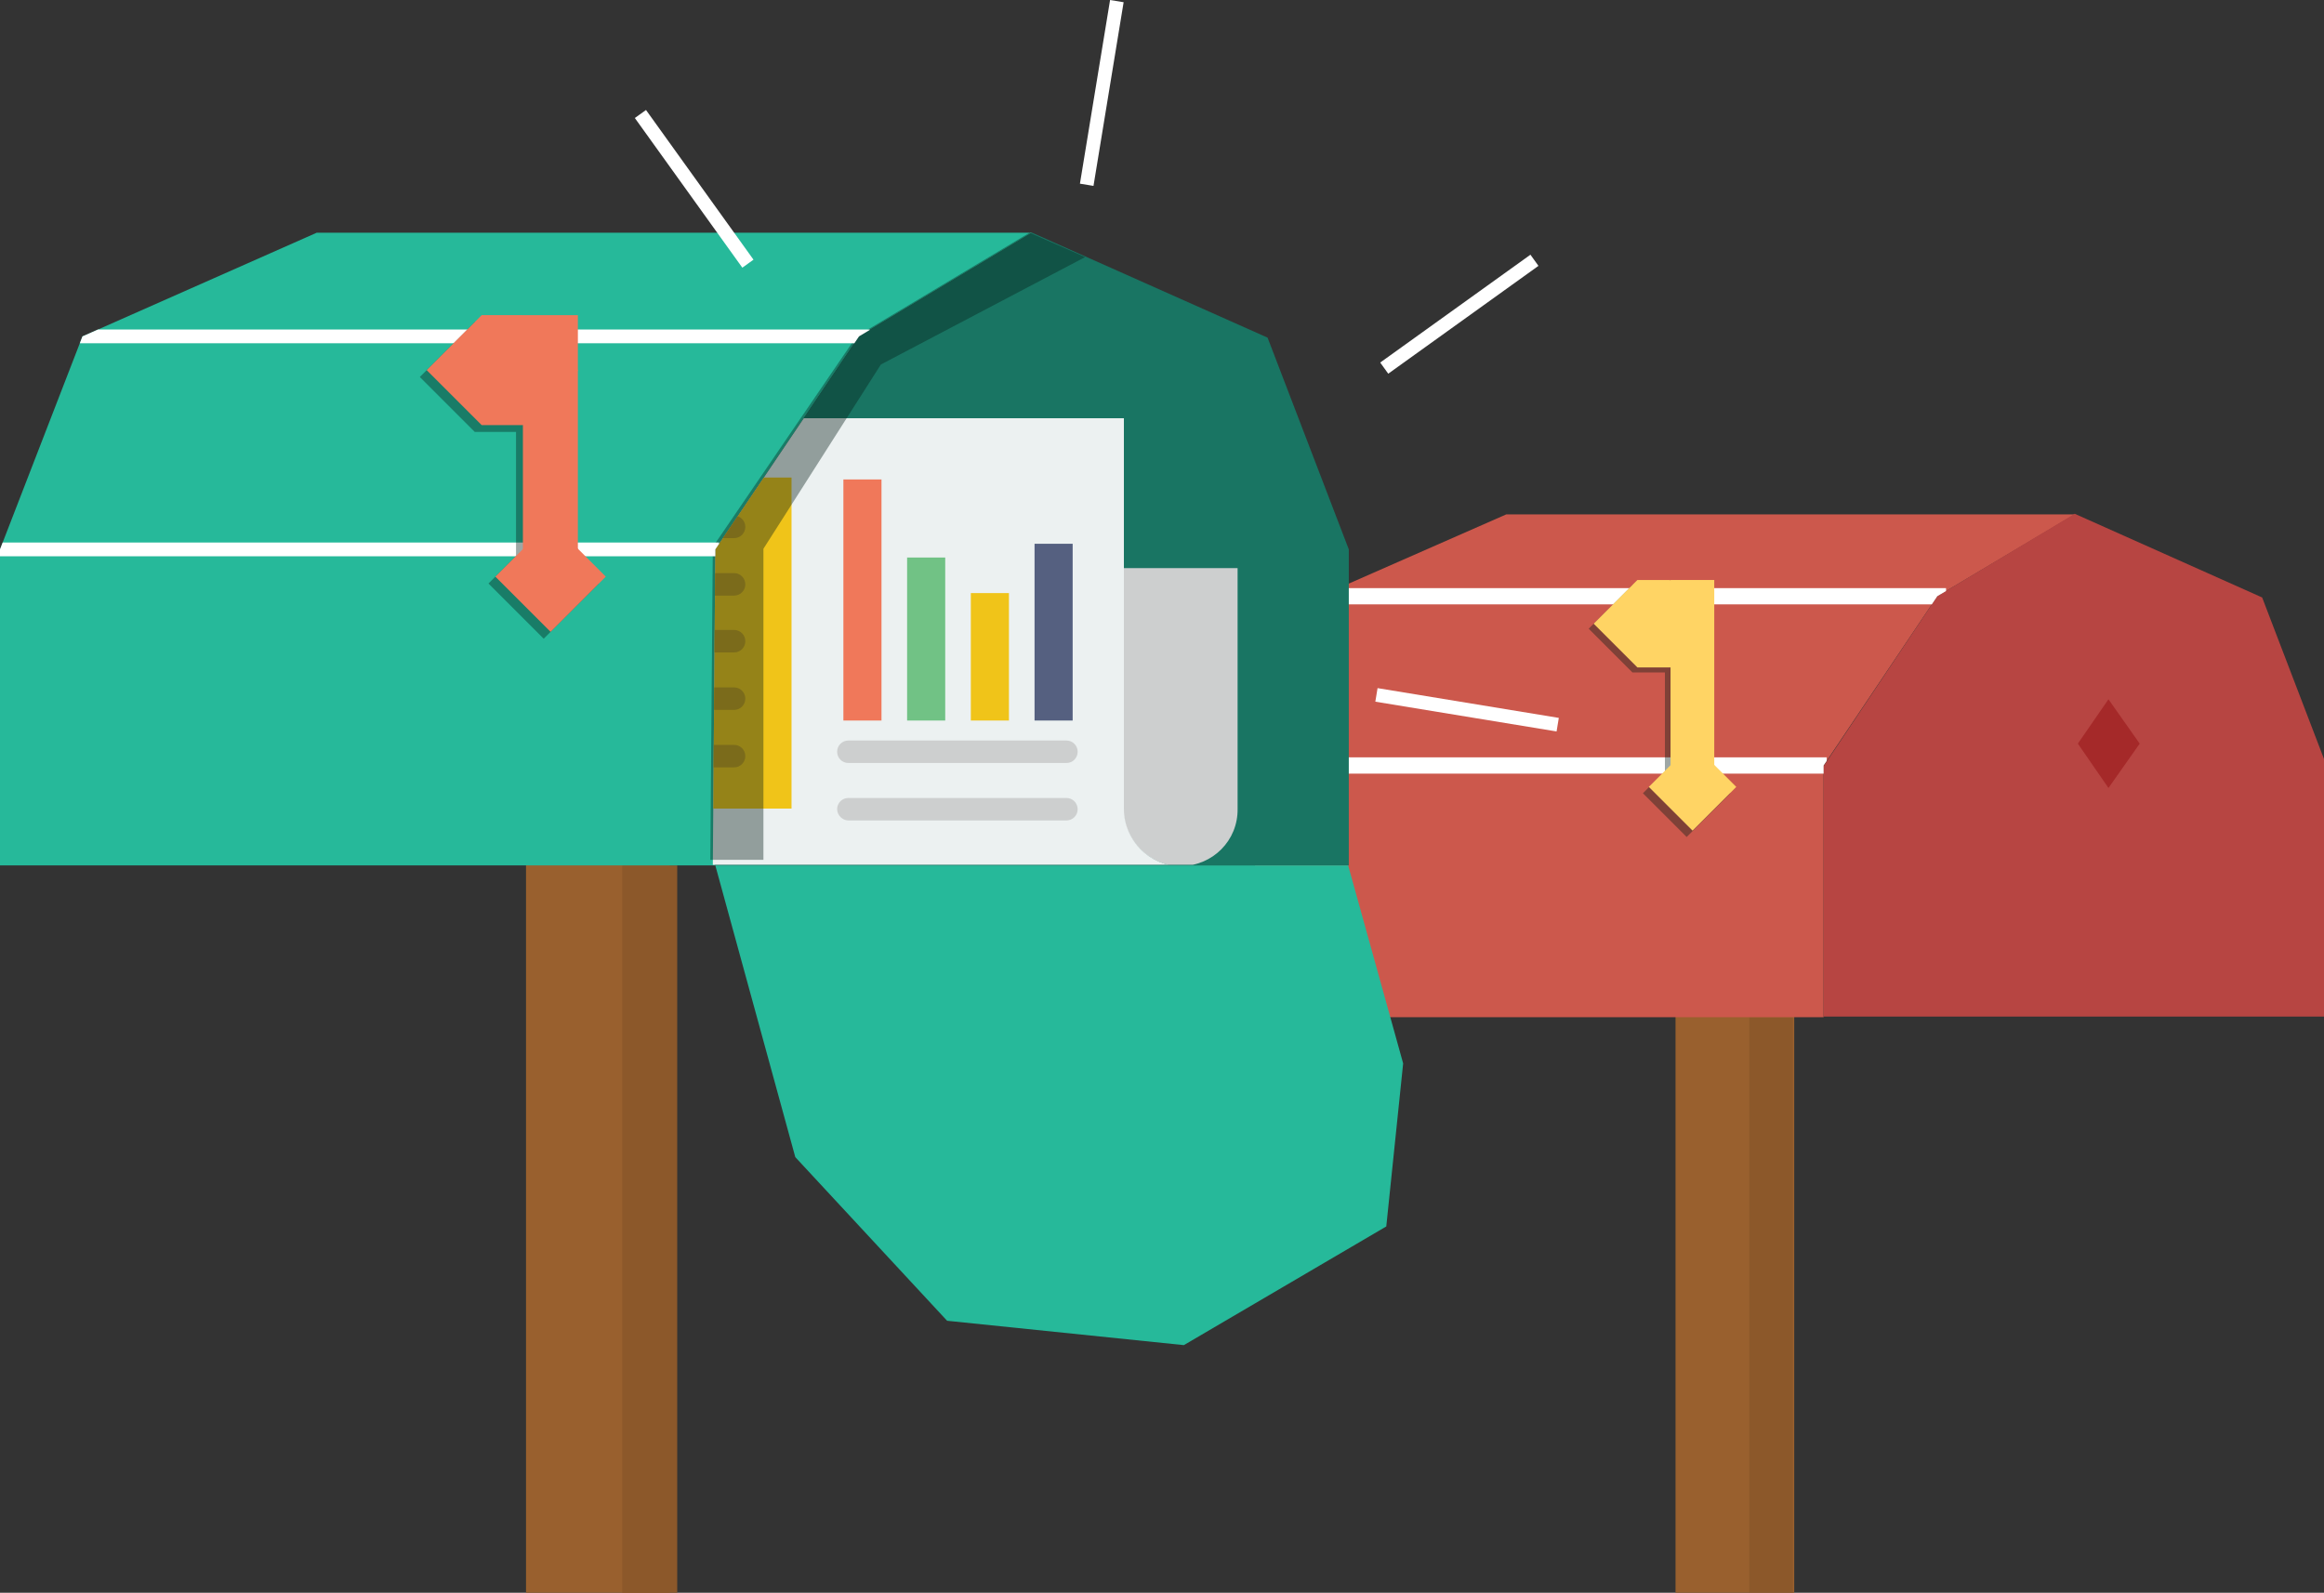 <svg xmlns="http://www.w3.org/2000/svg" id="Layer_1" xmlns:xlink="http://www.w3.org/1999/xlink" viewBox="-613 973 372 255"><rect x="-613" y="973" width="372" height="255" fill="#333333" stroke="none"/><style id="style3682">.st0{fill:#99602E;} .st1{fill:#8C582A;} .st2{fill:#CC584C;} .st3{fill:#B74542;} .st4{clip-path:url(#SVGID_2_);} .st5{fill:#FFFFFF;} .st6{clip-path:url(#SVGID_4_);} .st7{opacity:0.39;} .st8{fill:#041C17;} .st9{fill:#FFD464;} .st10{fill:#A52929;} .st11{fill:#26B99A;} .st12{fill:#197563;} .st13{clip-path:url(#SVGID_6_);} .st14{fill:#CDCFCF;} .st15{fill:#ECF1F1;} .st16{fill:#F0C419;} .st17{fill:#C59D1D;} .st18{fill:#556080;} .st19{fill:#71C285;} .st20{fill:#F0785A;} .st21{clip-path:url(#SVGID_8_);} .st22{clip-path:url(#SVGID_10_);} .st23{clip-path:url(#SVGID_12_);} .st24{clip-path:url(#SVGID_14_);} .st25{clip-path:url(#SVGID_16_);} .st26{clip-path:url(#SVGID_18_);} .st27{clip-path:url(#SVGID_20_);}</style><g id="XMLID_48_"><g id="XMLID_36_"><g id="XMLID_3860_"><path id="XMLID_92_" fill="#99602e" d="M-344.8 1135.657h19v93h-19z" class="st0"/></g><g id="XMLID_3859_"><path id="XMLID_91_" fill="#8c582a" d="M-333 1135.857h7v92.1h-7z" class="st1"/></g><g id="XMLID_3858_"><path id="XMLID_90_" fill="#cc584c" d="M-302.9 1068.457l22-13.1h-91l-29.8 13.1-10.4 27.1v40.3h91v-40.3z" class="st2"/></g><g id="XMLID_3857_"><path id="XMLID_87_" fill="#b74542" d="M-321.1 1135.757h80.5v-40.2l-10.3-26.9-30-13.4-22 13.2-18.2 27.2v40.1z" class="st3"/></g><g id="XMLID_3825_"><g id="g3695" transform="translate(-.3 -.343)"><defs id="defs3697"><path id="SVGID_1_" d="M-302.6 1068.8l22-13.1h-91l-29.8 13.1-10.4 27.1v40.3h91v-40.3z"/></defs><clipPath id="SVGID_2_"><use id="use3701" width="100%" height="100%" xlink:href="#SVGID_1_" overflow="visible"/></clipPath><g id="XMLID_3828_" class="st4" clip-path="url(#SVGID_2_)"><path id="XMLID_89_" fill="#fff" d="M-402.8 1067.5h101.6v2.6h-101.6z" class="st5"/></g></g><g id="g3705" transform="translate(-.3 -.343)"><defs id="defs3707"><path id="SVGID_3_" d="M-302.6 1068.8l22-13.1h-91l-29.8 13.1-10.4 27.1v40.3h91v-40.3z"/></defs><clipPath id="SVGID_4_"><use id="use3711" width="100%" height="100%" xlink:href="#SVGID_3_" overflow="visible"/></clipPath><g id="XMLID_3827_" class="st6" clip-path="url(#SVGID_4_)"><path id="XMLID_88_" fill="#fff" d="M-412.8 1094.6h92.5v2.6h-92.5z" class="st5"/></g></g></g><g id="XMLID_3821_" class="st7" opacity=".39"><g id="XMLID_3824_"><path id="XMLID_86_" fill="#041c17" d="M-336.02 1100.005l-7 7-7-7 7-7z" class="st8"/></g><g id="XMLID_3823_"><path id="XMLID_85_" fill="#041c17" d="M-346.5 1066.657h7v35h-7z" class="st8"/></g><g id="XMLID_3822_"><path id="XMLID_84_" fill="#041c17" d="M-346.5 1066.657l7 7s-3.2 7-7 7h-5.2l-7-7 7-7h5.2z" class="st8"/></g></g><g id="XMLID_3820_"><path id="XMLID_83_" fill="#ffd464" d="M-335.077 1098.985l-7 7-7-7 7-7z" class="st9"/></g><g id="XMLID_3819_"><path id="XMLID_82_" fill="#ffd464" d="M-345.6 1065.857h7v35h-7z" class="st9"/></g><g id="XMLID_3818_"><path id="XMLID_81_" fill="#ffd464" d="M-345.7 1065.857l7 7s-3.2 7-7 7h-5.2l-7-7 7-7h5.2z" class="st9"/></g><g id="XMLID_3830_"><path id="XMLID_309_" fill="#a52929" d="M-275.5 1084.957l5 7.1-5 7.1-4.9-7.1z" class="st10"/></g></g><g id="XMLID_1_"><g id="XMLID_34_"><path id="XMLID_80_" fill="#99602e" d="M-528.8 1110.657h23v118h-23z" class="st0"/></g><g id="XMLID_35_"><path id="XMLID_79_" fill="#8c582a" d="M-513.4 1111.557h8.8v117.1h-8.8z" class="st1"/></g><g id="XMLID_46_"><path id="XMLID_78_" fill="#26b99a" d="M-475.5 1026.857l27.7-16.6h-114.5l-37.5 16.6-13.2 34.1v50.6h114.5v-50.6z" class="st11"/></g><g id="XMLID_41_"><path id="XMLID_77_" fill="#197563" d="M-397.1 1111.557v-50.6l-13-33.9-37.7-16.8-27.7 16.6-23 34.1v50.6h101.4z" class="st12"/></g><g id="XMLID_40_"><path id="XMLID_72_" fill="#26b99a" d="M-498.5 1111.557h101.3l8.8 31.7-2.7 26.1-32.4 19-37.9-3.9-24.3-26.2-12.8-46.7z" class="st11"/></g><g id="XMLID_29_"><g id="XMLID_33_"><path id="XMLID_76_" fill="#fff" d="M-392.07 1031.044l24.045-17.266 1.283 1.787-24.044 17.266z" class="st5"/></g><g id="XMLID_32_"><path id="XMLID_75_" fill="#fff" d="M-440.136 1002.407l4.824-29.407 2.17.356-4.823 29.407z" class="st5"/></g><g id="XMLID_31_"><path id="XMLID_74_" fill="#fff" d="M-511.382 991.894l1.787-1.284 17.207 23.963-1.787 1.283z" class="st5"/></g><g id="XMLID_30_"><path id="XMLID_73_" fill="#fff" d="M-392.853 1085.34l.357-2.17 29.012 4.766-.357 2.17z" class="st5"/></g></g><g id="XMLID_9_"><g id="g3751" transform="translate(-.3 -.343)"><defs id="defs3753"><path id="SVGID_5_" d="M-498.6 1111.8h96.7v-50.6c0-27.9-50.6-50.6-50.6-50.6l-22.7 16.6-23 34.1-.4 50.6v-.1z"/></defs><clipPath id="SVGID_6_"><use id="use3757" width="100%" height="100%" xlink:href="#SVGID_5_" overflow="visible"/></clipPath><g id="XMLID_11_" class="st13" clip-path="url(#SVGID_6_)"><g id="XMLID_28_"><path id="XMLID_71_" fill="#cdcfcf" d="M-423.7 1112c5.1 0 9.2-4.1 9.1-9.2v-38.5h-18.3v38.5c0 5.1 4.1 9.2 9.2 9.2" class="st14"/></g><g id="XMLID_27_"><path id="XMLID_70_" fill="#ecf1f1" d="M-432.8 1102.8c0 5.1 4.1 9.2 9.1 9.2h-101.9c-5.1 0-9.2-4.1-9.2-9.2V1044c0-2.1 1.7-3.7 3.7-3.7h98.3v62.5" class="st15"/></g><g id="XMLID_26_"><path id="XMLID_69_" fill="#f0c419" d="M-486 1049.8h-39.6v53h39.6z" class="st16"/></g><g id="XMLID_23_"><g id="XMLID_25_"><path id="XMLID_68_" fill="#cdcfcf" d="M-476.9 1095.5c-1 0-1.8-.8-1.8-1.8s.8-1.8 1.8-1.8h34.9c1 0 1.8.8 1.8 1.8s-.8 1.8-1.8 1.8h-34.9" class="st14"/></g><g id="XMLID_24_"><path id="XMLID_67_" fill="#cdcfcf" d="M-476.9 1104.7c-1 0-1.8-.9-1.8-1.8 0-1 .8-1.8 1.8-1.8h34.9c1 0 1.8.8 1.8 1.8s-.8 1.8-1.8 1.8h-34.9" class="st14"/></g></g><g id="XMLID_17_"><g id="XMLID_22_"><path id="XMLID_66_" fill="#c59d1d" d="M-517.9 1059.5c-1 0-1.9-.8-1.8-1.8 0-1 .8-1.8 1.8-1.8h22.7c1 0 1.8.8 1.8 1.8s-.8 1.8-1.8 1.8h-22.7" class="st17"/></g><g id="XMLID_21_"><path id="XMLID_65_" fill="#c59d1d" d="M-517.9 1068.7c-1 0-1.9-.9-1.8-1.8 0-1 .8-1.8 1.8-1.8h22.7c1 0 1.8.8 1.8 1.8s-.8 1.8-1.8 1.8h-22.7" class="st17"/></g><g id="XMLID_20_"><path id="XMLID_64_" fill="#c59d1d" d="M-517.9 1077.8c-1 0-1.9-.8-1.8-1.8 0-1 .8-1.8 1.8-1.8h22.7c1 0 1.8.8 1.8 1.8s-.8 1.8-1.8 1.8h-22.7" class="st17"/></g><g id="XMLID_19_"><path id="XMLID_63_" fill="#c59d1d" d="M-517.9 1087c-1 0-1.8-.8-1.8-1.8s.8-1.8 1.8-1.8h22.7c1 0 1.8.8 1.8 1.8s-.8 1.8-1.8 1.8h-22.7" class="st17"/></g><g id="XMLID_18_"><path id="XMLID_62_" fill="#c59d1d" d="M-517.9 1096.2c-1 0-1.9-.8-1.8-1.8 0-1 .8-1.8 1.8-1.8h22.7c1 0 1.8.8 1.8 1.8s-.8 1.8-1.8 1.8h-22.7" class="st17"/></g></g><g id="XMLID_12_"><g id="XMLID_16_"><path id="XMLID_61_" fill="#556080" d="M-447.1 1060.4h6.1v28.3h-6.1z" class="st18"/></g><g id="XMLID_15_"><path id="XMLID_60_" fill="#f0c419" d="M-457.3 1068.3h6.1v20.4h-6.1z" class="st16"/></g><g id="XMLID_14_"><path id="XMLID_59_" fill="#71c285" d="M-467.5 1062.6h6.1v26.1h-6.1z" class="st19"/></g><g id="XMLID_13_"><path id="XMLID_58_" fill="#f0785a" d="M-477.7 1050.1h6.1v38.6h-6.1z" class="st20"/></g></g></g></g></g><g id="XMLID_8_" class="st7" opacity=".39"><path id="XMLID_55_" fill="#041c17" d="M-472 1031.357l32.7-17.2-8.9-3.9-27.7 16.6-23 33.7-.4 50.1h8.5v-49.8z" class="st8"/></g><g id="XMLID_44_"><g id="g3794" transform="translate(-.3 -.343)"><defs id="defs3796"><path id="SVGID_7_" d="M-475.2 1027.2l27.7-16.6H-562l-37.5 16.6-13.2 34.1v50.6h114.5v-50.6z"/></defs><clipPath id="SVGID_8_"><use id="use3800" width="100%" height="100%" xlink:href="#SVGID_7_" overflow="visible"/></clipPath><g id="XMLID_43_" class="st21" clip-path="url(#SVGID_8_)"><path id="XMLID_57_" fill="#fff" d="M-601.3 1026.1h127.8v2.2h-127.8z" class="st5"/></g></g><g id="g3804" transform="translate(-.3 -.343)"><defs id="defs3806"><path id="SVGID_9_" d="M-475.2 1027.2l27.7-16.6H-562l-37.5 16.6-13.2 34.1v50.6h114.5v-50.6z"/></defs><clipPath id="SVGID_10_"><use id="use3810" width="100%" height="100%" xlink:href="#SVGID_9_" overflow="visible"/></clipPath><g id="XMLID_45_" class="st22" clip-path="url(#SVGID_10_)"><path id="XMLID_56_" fill="#fff" d="M-614 1060.2h116.4v2.2H-614z" class="st5"/></g></g></g><g id="XMLID_5_" class="st7" opacity=".39"><g id="XMLID_47_"><path id="XMLID_54_" fill="#041c17" d="M-517.13 1066.423l-8.84 8.84-8.84-8.84 8.84-8.84z" class="st8"/></g><g id="XMLID_7_"><path id="XMLID_53_" fill="#041c17" d="M-530.4 1024.557h8.8v44h-8.8z" class="st8"/></g><g id="XMLID_6_"><path id="XMLID_52_" fill="#041c17" d="M-530.4 1024.557l8.8 8.8s-4 8.8-8.8 8.8h-6.6l-8.8-8.8 8.8-8.8h6.6z" class="st8"/></g></g><g id="XMLID_39_"><path id="XMLID_51_" fill="#f0785a" d="M-516.032 1065.318l-8.838 8.84-8.84-8.84 8.84-8.84z" class="st20"/></g><g id="XMLID_38_"><path id="XMLID_50_" fill="#f0785a" d="M-529.3 1023.457h8.8v44h-8.8z" class="st20"/></g><g id="XMLID_37_"><path id="XMLID_49_" fill="#f0785a" d="M-529.3 1023.457l8.8 8.8s-4 8.8-8.8 8.8h-6.6l-8.8-8.8 8.8-8.8h6.6z" class="st20"/></g></g></g><g id="XMLID_94_"><g id="XMLID_172_"><g id="XMLID_201_"><path id="XMLID_202_" fill="#99602e" d="M1595.2 1682.657h19v93h-19z" class="st0"/></g><g id="XMLID_199_"><path id="XMLID_200_" fill="#8c582a" d="M1595.6 1682.757h7v92.3h-7z" class="st1"/></g><g id="XMLID_197_"><path id="XMLID_198_" fill="#cc584c" d="M1590.7 1642.357v40.4h91.2v-40.4l-10.5-27.1-29.8-13.2h-91.2l22.1 13.2z" class="st2"/></g><g id="XMLID_195_"><path id="XMLID_196_" fill="#b74542" d="M1590.7 1682.757v-40.3l-18.3-27.1-22-13.2-30 13.4-10.3 27v40.3l80.6-.1z" class="st3"/></g><g id="XMLID_188_"><g id="g3838" transform="translate(-.3 -.343)"><defs id="defs3840"><path id="SVGID_11_" d="M1591 1642.7v40.4h91.2v-40.4l-10.5-27.1-29.8-13.2h-91.2l22.1 13.2z"/></defs><clipPath id="SVGID_12_"><use id="use3844" width="100%" height="100%" xlink:href="#SVGID_11_" overflow="visible"/></clipPath><g id="XMLID_193_" class="st23" clip-path="url(#SVGID_12_)"><path id="XMLID_194_" fill="#fff" d="M1571.4 1614.3h101.7v2.6h-101.7z" class="st5"/></g></g><g id="g3848" transform="translate(-.3 -.343)"><defs id="defs3850"><path id="SVGID_13_" d="M1591 1642.7v40.4h91.2v-40.4l-10.5-27.1-29.8-13.2h-91.2l22.1 13.2z"/></defs><clipPath id="SVGID_14_"><use id="use3854" width="100%" height="100%" xlink:href="#SVGID_13_" overflow="visible"/></clipPath><g id="XMLID_191_" class="st24" clip-path="url(#SVGID_14_)"><path id="XMLID_192_" fill="#fff" d="M1590.6 1641.4h92.7v2.6h-92.7z" class="st5"/></g></g></g><g id="XMLID_181_" class="st7" opacity=".39"><g id="XMLID_186_"><path id="XMLID_187_" fill="#041c17" d="M1612.575 1639.774l7 7-7 7-7-7z" class="st8"/></g><g id="XMLID_184_"><path id="XMLID_185_" fill="#041c17" d="M1609.1 1613.457h7v35.1h-7z" class="st8"/></g><g id="XMLID_182_"><path id="XMLID_183_" fill="#041c17" d="M1621.4 1613.457l7 7-7 7h-5.3c-3.9 0-7-7-7-7l7-7h5.3z" class="st8"/></g></g><g id="XMLID_179_"><path id="XMLID_180_" fill="#ffd464" d="M1611.65 1638.945l7.002 7-7 7-7-7z" class="st9"/></g><g id="XMLID_177_"><path id="XMLID_178_" fill="#ffd464" d="M1608.3 1612.557h7v35.1h-7z" class="st9"/></g><g id="XMLID_175_"><path id="XMLID_176_" fill="#ffd464" d="M1620.5 1612.557l7 7-7 7h-5.3c-3.9 0-7-7-7-7l7-7h5.3z" class="st9"/></g><g id="XMLID_173_"><path id="XMLID_174_" fill="#a52929" d="M1549.6 1638.957l-5 7.1-4.9-7.1 4.9-7.1z" class="st10"/></g></g><g id="XMLID_95_"><g id="XMLID_170_"><path id="XMLID_171_" fill="#99602e" d="M1775.2 1657.657h23v117h-23z" class="st0"/></g><g id="XMLID_168_"><path id="XMLID_169_" fill="#8c582a" d="M1774.6 1658.457h8.8v116.2h-8.8z" class="st1"/></g><g id="XMLID_166_"><path id="XMLID_167_" fill="#26b99a" d="M1768.4 1607.657v50.8h114.7v-50.8l-13.2-34.1-37.5-16.6h-114.7l27.7 16.6z" class="st11"/></g><g id="XMLID_164_"><path id="XMLID_165_" fill="#197563" d="M1768.4 1658.457v-50.8l-23-34.1-27.7-16.6-37.7 16.8-13 33.9v50.7l101.4.1z" class="st12"/></g><g id="XMLID_162_"><path id="XMLID_163_" fill="#26b99a" d="M1755.6 1705.157l-24.3 26.3-37.9 3.9-32.5-19.1-2.7-26.1 8.8-31.8h101.5l-12.9 46.8z" class="st11"/></g><g id="XMLID_153_"><g id="XMLID_160_"><path id="XMLID_161_" fill="#fff" d="M1659.966 1579.65l-24.042-17.264 1.284-1.787 24.04 17.263z" class="st5"/></g><g id="XMLID_158_"><path id="XMLID_159_" fill="#fff" d="M1707.37 1549.507l-4.842-29.506 2.17-.353 4.842 29.505z" class="st5"/></g><g id="XMLID_156_"><path id="XMLID_157_" fill="#fff" d="M1763.72 1562.583l-1.786-1.283 17.266-24.04 1.787 1.282z" class="st5"/></g><g id="XMLID_154_"><path id="XMLID_155_" fill="#fff" d="M1633.223 1636.973l-.356-2.17 29.012-4.767.353 2.17z" class="st5"/></g></g><g id="XMLID_118_"><g id="g3894" transform="translate(-.3 -.343)"><defs id="defs3896"><path id="SVGID_15_" d="M1769.1 1658.8l-.4-50.7-23-34.1-22.8-16.6s-50.7 22.7-50.7 50.7v50.7h96.9z"/></defs><clipPath id="SVGID_16_"><use id="use3900" width="100%" height="100%" xlink:href="#SVGID_15_" overflow="visible"/></clipPath><g id="XMLID_121_" class="st25" clip-path="url(#SVGID_16_)"><g id="XMLID_151_"><path id="XMLID_152_" fill="#cdcfcf" d="M1694.1 1658.8c5.1 0 9.2-4.1 9.2-9.2V1611h-18.4v38.6c0 5.1 4.1 9.2 9.2 9.2" class="st14"/></g><g id="XMLID_149_"><path id="XMLID_150_" fill="#ecf1f1" d="M1703.3 1649.7v-62.6h98.4c2 0 3.7 1.6 3.7 3.7v58.9c0 5.1-4.1 9.2-9.2 9.2h-102.1c5.1-.1 9.2-4.2 9.2-9.2" class="st15"/></g><g id="XMLID_147_"><path id="XMLID_148_" fill="#f0c419" d="M1756.6 1649.7h39.6v-53.2h-39.6z" class="st16"/></g><g id="XMLID_142_"><g id="XMLID_145_"><path id="XMLID_146_" fill="#cdcfcf" d="M1747.4 1642.3h-34.9c-1 0-1.8-.8-1.8-1.8s.8-1.8 1.8-1.8h34.9c1 0 1.8.8 1.8 1.8s-.8 1.8-1.8 1.8" class="st14"/></g><g id="XMLID_143_"><path id="XMLID_144_" fill="#cdcfcf" d="M1747.4 1651.5h-34.9c-1 0-1.8-.8-1.8-1.8s.8-1.8 1.8-1.8h34.9c1 0 1.8.8 1.8 1.8s-.8 1.8-1.8 1.8" class="st14"/></g></g><g id="XMLID_131_"><g id="XMLID_140_"><path id="XMLID_141_" fill="#c59d1d" d="M1788.5 1606.2h-22.7c-1 0-1.8-.8-1.8-1.8s.8-1.8 1.8-1.8h22.7c1 0 1.8.8 1.8 1.8s-.8 1.8-1.8 1.8" class="st17"/></g><g id="XMLID_138_"><path id="XMLID_139_" fill="#c59d1d" d="M1788.5 1615.4h-22.7c-1 0-1.8-.8-1.8-1.8s.8-1.8 1.8-1.8h22.7c1 0 1.8.8 1.8 1.8s-.8 1.8-1.8 1.8" class="st17"/></g><g id="XMLID_136_"><path id="XMLID_137_" fill="#c59d1d" d="M1788.5 1624.6h-22.7c-1 0-1.8-.8-1.8-1.8s.8-1.8 1.8-1.8h22.7c1 0 1.8.8 1.8 1.8s-.8 1.8-1.8 1.8" class="st17"/></g><g id="XMLID_134_"><path id="XMLID_135_" fill="#c59d1d" d="M1788.5 1633.8h-22.7c-1 0-1.8-.8-1.8-1.8s.8-1.8 1.8-1.8h22.7c1 0 1.8.8 1.8 1.8s-.8 1.8-1.8 1.8" class="st17"/></g><g id="XMLID_132_"><path id="XMLID_133_" fill="#c59d1d" d="M1788.5 1643h-22.7c-1 0-1.8-.8-1.8-1.8s.8-1.8 1.8-1.8h22.7c1 0 1.8.8 1.8 1.8s-.8 1.8-1.8 1.8" class="st17"/></g></g><g id="XMLID_122_"><g id="XMLID_129_"><path id="XMLID_130_" fill="#556080" d="M1711.4 1607.2h6.1v28.3h-6.1z" class="st18"/></g><g id="XMLID_127_"><path id="XMLID_128_" fill="#f0c419" d="M1721.6 1615.1h6.1v20.5h-6.1z" class="st16"/></g><g id="XMLID_125_"><path id="XMLID_126_" fill="#71c285" d="M1731.9 1609.4h6.1v26.1h-6.1z" class="st19"/></g><g id="XMLID_123_"><path id="XMLID_124_" fill="#f0785a" d="M1742.1 1596.8h6.1v38.7h-6.1z" class="st20"/></g></g></g></g></g><g id="XMLID_116_" class="st7" opacity=".39"><path id="XMLID_117_" fill="#041c17" d="M1760.2 1607.657v50h8.6l-.4-50.3-23-33.8-27.7-16.6-8.9 4 32.7 17.2z" class="st8"/></g><g id="XMLID_109_"><g id="g3937" transform="translate(-.3 -.343)"><defs id="defs3939"><path id="SVGID_17_" d="M1768.7 1608v50.8h114.7V1608l-13.2-34.1-37.5-16.6H1718l27.7 16.6z"/></defs><clipPath id="SVGID_18_"><use id="use3943" width="100%" height="100%" xlink:href="#SVGID_17_" overflow="visible"/></clipPath><g id="XMLID_114_" class="st26" clip-path="url(#SVGID_18_)"><path id="XMLID_115_" fill="#fff" d="M1744 1572.8h128v2.2h-128z" class="st5"/></g></g><g id="g3947" transform="translate(-.3 -.343)"><defs id="defs3949"><path id="SVGID_19_" d="M1768.7 1608v50.8h114.7V1608l-13.2-34.1-37.5-16.6H1718l27.7 16.6z"/></defs><clipPath id="SVGID_20_"><use id="use3953" width="100%" height="100%" xlink:href="#SVGID_19_" overflow="visible"/></clipPath><g id="XMLID_112_" class="st27" clip-path="url(#SVGID_20_)"><path id="XMLID_113_" fill="#fff" d="M1768.1 1606.9h116.6v2.2h-116.6z" class="st5"/></g></g></g><g id="XMLID_102_" class="st7" opacity=".39"><g id="XMLID_107_"><path id="XMLID_108_" fill="#041c17" d="M1795.932 1604.478l8.84 8.84-8.84 8.837-8.84-8.838z" class="st8"/></g><g id="XMLID_105_"><path id="XMLID_106_" fill="#041c17" d="M1791.6 1571.257h8.8v44.1h-8.8z" class="st8"/></g><g id="XMLID_103_"><path id="XMLID_104_" fill="#041c17" d="M1807 1571.257l8.8 8.8-8.8 8.8h-6.6c-4.9 0-8.8-8.8-8.8-8.8l8.8-8.8h6.6z" class="st8"/></g></g><g id="XMLID_100_"><path id="XMLID_101_" fill="#f0785a" d="M1794.755 1603.307l8.84 8.84-8.84 8.838-8.838-8.84z" class="st20"/></g><g id="XMLID_98_"><path id="XMLID_99_" fill="#f0785a" d="M1790.5 1570.157h8.8v44.1h-8.8z" class="st20"/></g><g id="XMLID_96_"><path id="XMLID_97_" fill="#f0785a" d="M1805.9 1570.157l8.8 8.8-8.8 8.8h-6.6c-4.9 0-8.8-8.8-8.8-8.8l8.8-8.8h6.6z" class="st20"/></g></g></g></svg>
